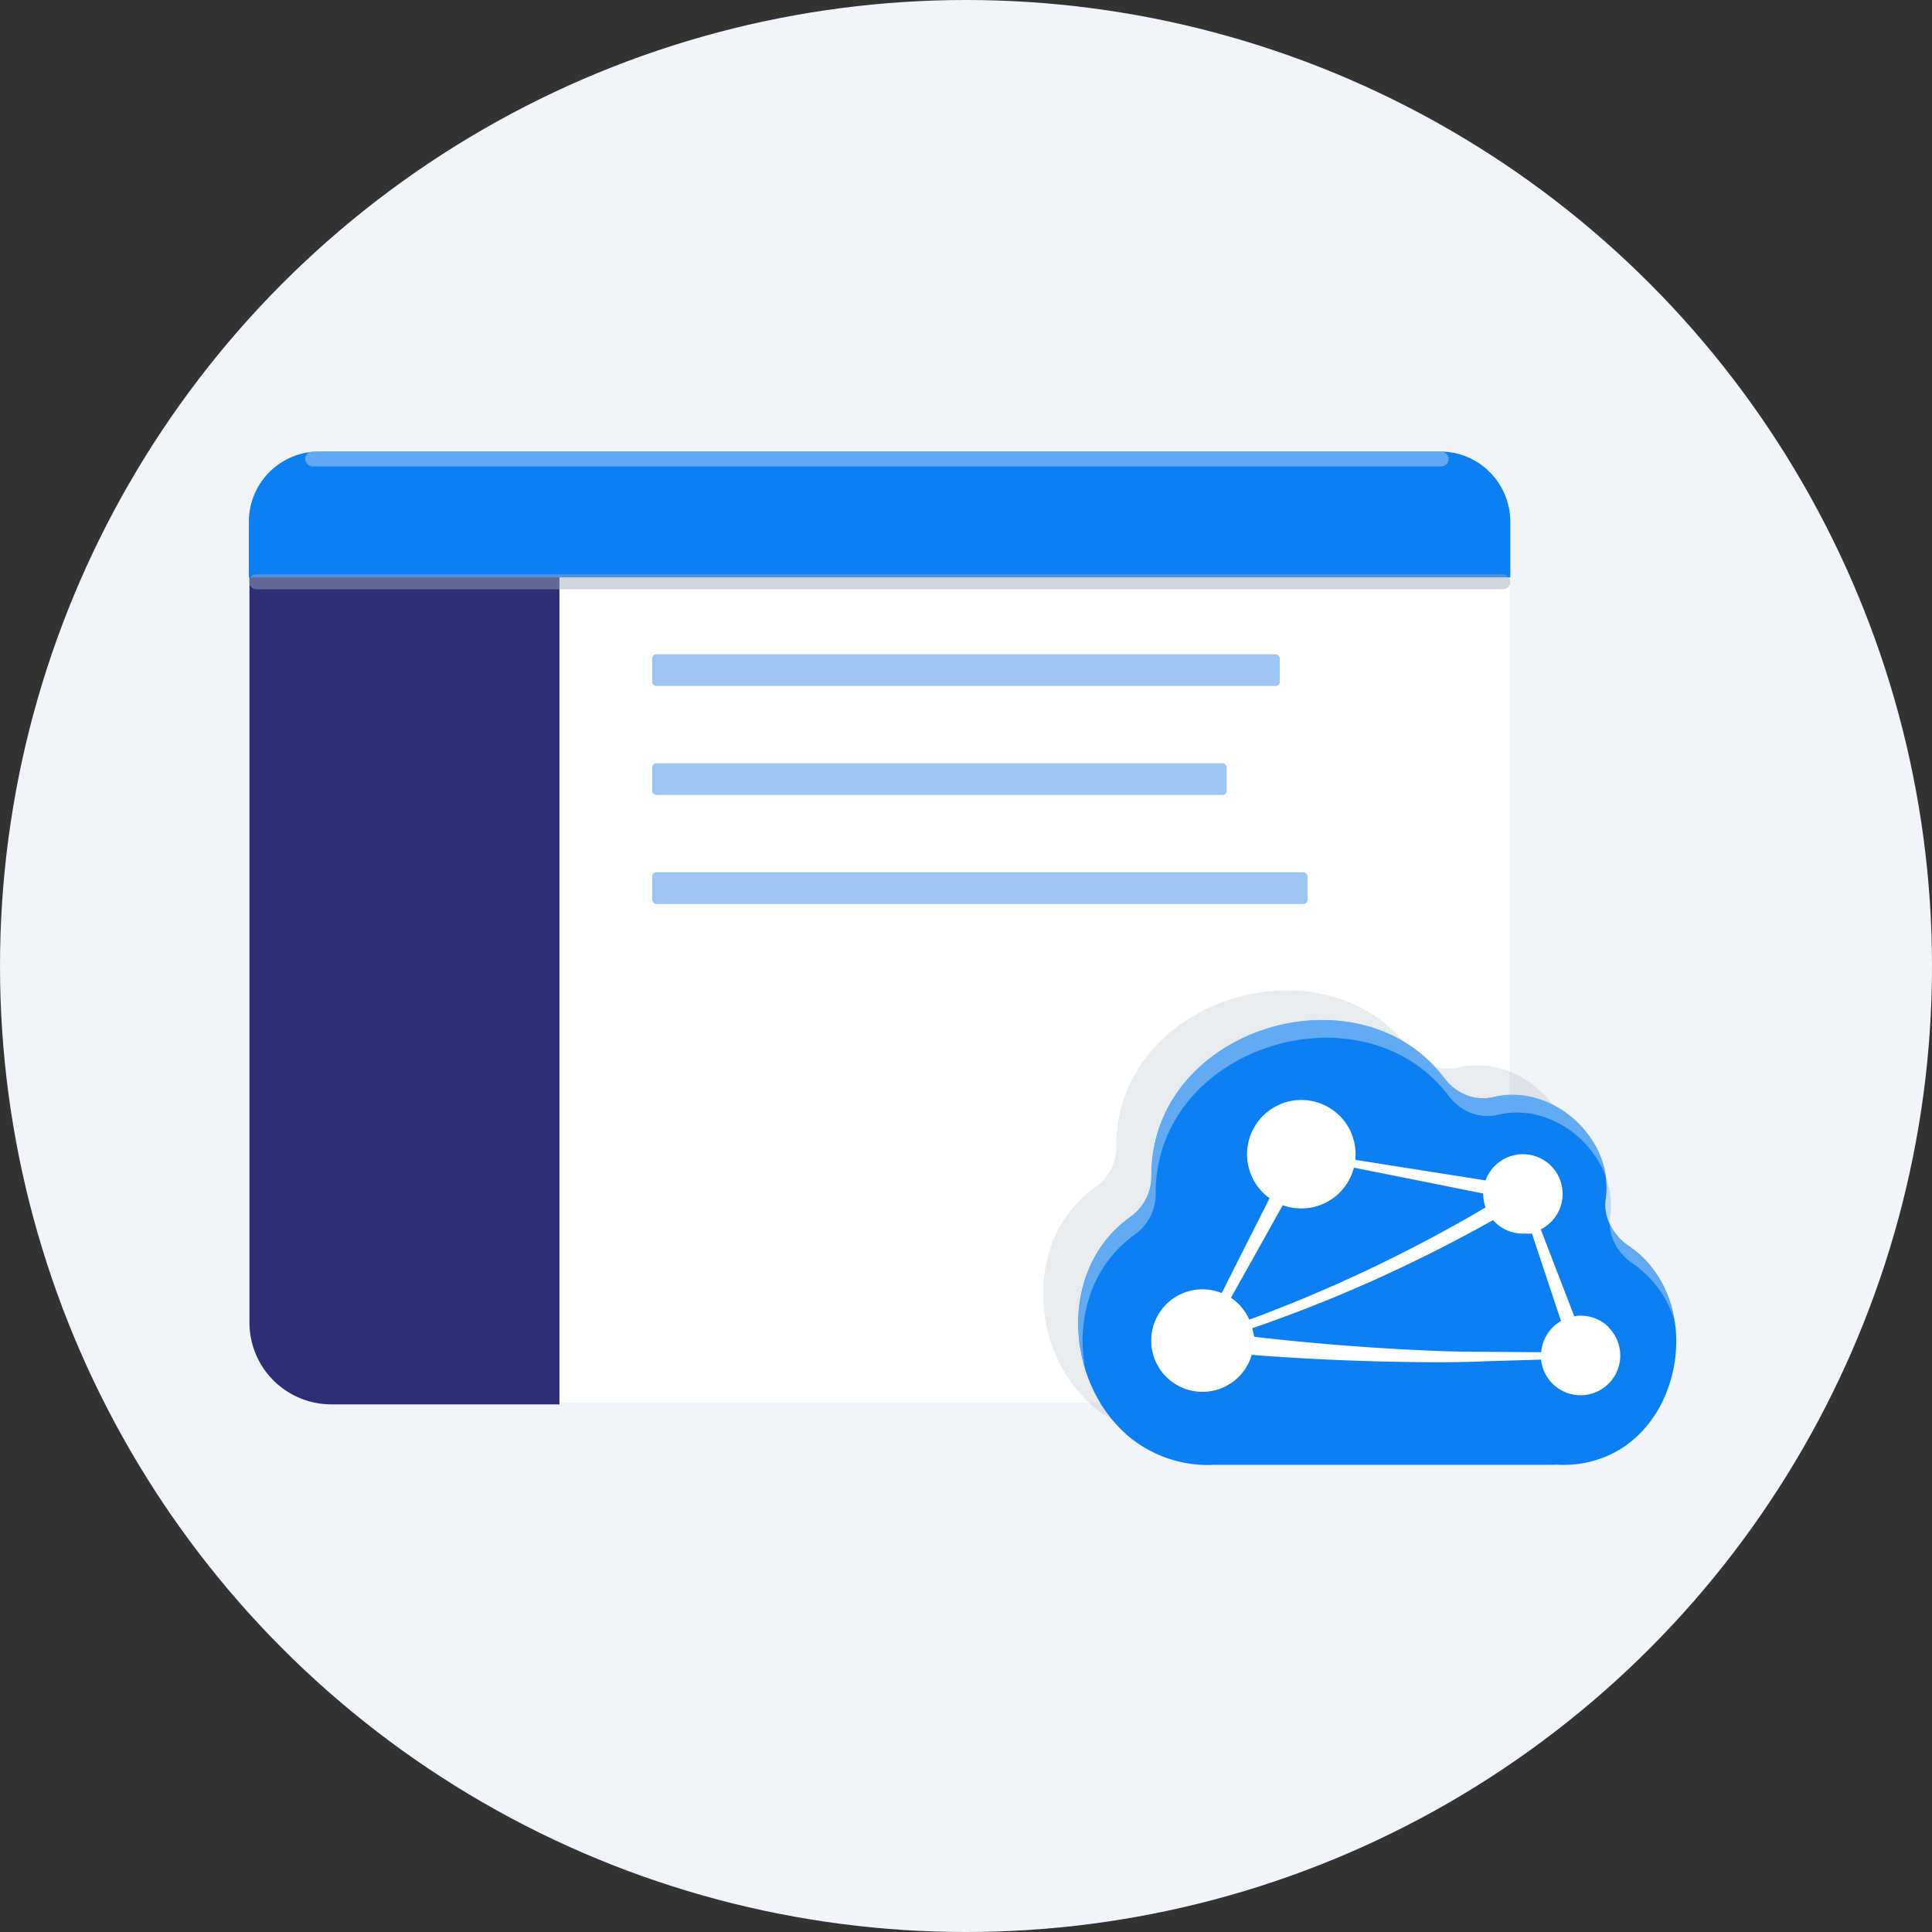 <svg xmlns="http://www.w3.org/2000/svg" viewBox="0 0 753.74 753.74"><rect x="0" y="0" width="753.74" height="753.74" fill="#333333" stroke="none"/><defs><style>.cls-1{isolation:isolate;}.cls-2{fill:#f1f4f8;}.cls-3{fill:#fff;}.cls-4,.cls-7{fill:#9dc7f2;}.cls-5{fill:#2e2e76;}.cls-6{fill:#0c7ff2;}.cls-10,.cls-7{mix-blend-mode:soft-light;opacity:0.59;}.cls-8,.cls-9{fill:#9caab8;mix-blend-mode:multiply;}.cls-8{opacity:0.48;}.cls-9{opacity:0.22;}</style></defs><g class="cls-1"><g id="Layer_2" data-name="Layer 2"><g id="Layer_1-2" data-name="Layer 1"><circle class="cls-2" cx="376.87" cy="376.87" r="376.87"></circle><path class="cls-3" d="M589,220.32v291A35.94,35.94,0,0,1,553,547.22H134.54A35.94,35.94,0,0,1,98.6,511.28v-291Z"></path><rect class="cls-4" x="254.45" y="255.26" width="244.84" height="12.36" rx="1.6"></rect><rect class="cls-4" x="254.45" y="297.78" width="224.15" height="12.36" rx="1.6"></rect><rect class="cls-4" x="254.45" y="340.3" width="255.68" height="12.36" rx="1.6"></rect><path class="cls-5" d="M97.33,205.89H218.26a0,0,0,0,1,0,0v342a0,0,0,0,1,0,0h-89a31.94,31.94,0,0,1-31.94-31.94v-310A0,0,0,0,1,97.33,205.89Z"></path><path class="cls-6" d="M124.49,176.14H561.81a27.4,27.4,0,0,1,27.4,27.4v21.71a0,0,0,0,1,0,0H97.09a0,0,0,0,1,0,0V203.54a27.4,27.4,0,0,1,27.4-27.4Z"></path><rect class="cls-7" x="119.04" y="176.14" width="446.14" height="5.84" rx="2.92"></rect><rect class="cls-8" x="97.09" y="224.06" width="492.12" height="5.84" rx="2.92"></rect><path class="cls-9" d="M638,527.1a51.73,51.73,0,0,1-2.15,6c-4.33,10.07-11.83,18.62-22.14,23.22a42.58,42.58,0,0,1-16.06,3.64c-1.59.06-3.22,0-4.9-.07v.07h-133A48,48,0,0,1,421.66,544c-.2-.21-.4-.43-.59-.66l-.65-.75c-.93-1.09-1.8-2.23-2.63-3.41-.29-.39-.56-.79-.83-1.2-.61-.88-1.17-1.78-1.71-2.69-.27-.44-.52-.9-.77-1.34a3.84,3.84,0,0,1-.22-.39l-.52-1c-.24-.46-.48-.92-.7-1.38l-.58-1.21a58.74,58.74,0,0,1-2.85-7.48c-6.44-21-1.55-45.57,17.65-59.29a19.66,19.66,0,0,0,6.05-6.92,18.9,18.9,0,0,0,2.18-8.9c-.17-28.94,20.05-49.6,44.48-57.47s53.12-3,69.88,19.24a19.86,19.86,0,0,0,8.54,6.53,17.71,17.71,0,0,0,10.6.77c11.52-2.79,23.31,1.29,31.79,9,.4.36.8.73,1.18,1.11s.56.56.83.85c.13.13.25.26.37.4l.9,1a.81.81,0,0,0,.12.14c.34.4.67.81,1,1.22s.68.87,1,1.31.62.89.92,1.33.6.9.87,1.36.56.93.81,1.4a33,33,0,0,1,4,20.7,16,16,0,0,0-.16,2.66,17.36,17.36,0,0,0,1.95,7.65,21.42,21.42,0,0,0,7.12,7.95c11.35,7.76,17.26,20.1,18.34,33A53.86,53.86,0,0,1,638,527.1Z"></path><path class="cls-6" d="M651.73,538.62a53.67,53.67,0,0,1-2.15,6c-4.33,10.07-11.84,18.62-22.15,23.22a42.53,42.53,0,0,1-16,3.64c-1.6.06-3.23,0-4.9-.07v.07h-133a48,48,0,0,1-38.16-15.91l-.59-.66-.64-.75q-1.39-1.64-2.63-3.41c-.29-.39-.57-.79-.83-1.2-.61-.88-1.18-1.78-1.72-2.69-.26-.44-.51-.9-.77-1.34l-.22-.39-.52-1c-.24-.46-.48-.92-.7-1.38s-.39-.81-.57-1.21a60.34,60.34,0,0,1-2.86-7.48c-6.43-21-1.55-45.57,17.66-59.29a19.76,19.76,0,0,0,6.05-6.92,18.89,18.89,0,0,0,2.17-8.9c-.17-28.94,20.05-49.6,44.49-57.47s53.12-3,69.88,19.24a19.86,19.86,0,0,0,8.54,6.53,17.69,17.69,0,0,0,10.59.77c11.52-2.79,23.32,1.29,31.8,9q.6.54,1.17,1.11c.29.28.56.56.84.85.13.13.24.26.37.4l.9,1a.49.49,0,0,0,.11.14c.35.4.68.81,1,1.22s.68.87,1,1.31.63.89.92,1.33.6.9.88,1.36.55.93.81,1.4a33.08,33.08,0,0,1,4,20.7,16,16,0,0,0-.17,2.66,17.49,17.49,0,0,0,2,7.65,21.59,21.59,0,0,0,7.12,7.95c11.35,7.76,17.27,20.1,18.35,33A53.86,53.86,0,0,1,651.73,538.62Z"></path><g class="cls-10"><path class="cls-4" d="M622.49,447.11a34.6,34.6,0,0,1,4,12.08,34.51,34.51,0,0,0-2.32-5.15c-.26-.47-.53-.93-.81-1.4s-.57-.92-.88-1.36-.59-.89-.92-1.33-.65-.87-1-1.31-.66-.82-1-1.22a.49.49,0,0,1-.11-.14l-.9-1c-.13-.14-.24-.27-.37-.4-.28-.29-.55-.57-.84-.85s-.77-.75-1.17-1.11c-8.48-7.71-20.28-11.79-31.8-9a17.61,17.61,0,0,1-10.59-.77,19.86,19.86,0,0,1-8.54-6.53c-16.76-22.2-45.44-27.11-69.88-19.24s-44.66,28.53-44.49,57.47a18.89,18.89,0,0,1-2.17,8.9,19.76,19.76,0,0,1-6,6.92c-17.15,12.25-22.88,33.19-19.33,52.45l0-.09c-6.43-21-1.55-45.57,17.66-59.29a19.76,19.76,0,0,0,6.05-6.92,18.89,18.89,0,0,0,2.17-8.9c-.17-28.94,20.05-49.6,44.49-57.47s53.12-3,69.88,19.24a19.86,19.86,0,0,0,8.54,6.53,17.69,17.69,0,0,0,10.59.77c11.52-2.79,23.32,1.29,31.8,9q.6.54,1.17,1.11c.29.28.56.56.84.85.13.13.24.26.37.4l.9,1a.49.49,0,0,0,.11.14c.35.4.68.81,1,1.22s.68.87,1,1.31.63.89.92,1.33.6.9.88,1.36S622.23,446.64,622.49,447.11Z"></path><path class="cls-4" d="M653.18,514.84A41.62,41.62,0,0,0,637.07,493a21.59,21.59,0,0,1-7.12-7.95,17.56,17.56,0,0,1-1.94-7.43l.24.5a21.59,21.59,0,0,0,7.12,7.95C645.47,493,651.27,503.51,653.18,514.84Z"></path></g><g class="cls-10"><path class="cls-4" d="M628.17,474.74a16,16,0,0,0-.17,2.66c0,.08,0,.15,0,.22a17.24,17.24,0,0,1-1.71-7.15,16,16,0,0,1,.17-2.66,31.13,31.13,0,0,0,0-8.62A32.12,32.12,0,0,1,628.17,474.74Z"></path></g><path class="cls-3" d="M627.68,517.83a15.53,15.53,0,0,0-13.52-4.33l-6.55-17-6.5-16.88a15.49,15.49,0,1,0-17.92-24.79,15.38,15.38,0,0,0-3.62,5.69l-28.29-4.47-22.53-3.56c.07-.72.11-1.46.11-2.2a21.17,21.17,0,1,0-36.13,15,22.26,22.26,0,0,0,2.57,2.18l-9.09,18-9.57,19a20,20,0,1,0,11.69,24.11q8.66.68,17.34,1.19,18.51,1.09,37,1.48,9.27.2,18.53.21c6.17,0,12.35-.11,18.52-.38l18.5-.56,3-.09a15.49,15.49,0,1,0,26.37-12.53ZM490.61,487.78l9.82-17.6a21.33,21.33,0,0,0,7.27,1.28,21.17,21.17,0,0,0,20.5-15.92L550.56,460l28.09,5.63v.13a15.54,15.54,0,0,0,.93,5.3q-23,13.55-47.19,24.93-22,10.37-45,18.85a20.08,20.08,0,0,0-7.16-8.54Zm107.61,39.75-18.46-.14c-6.14,0-12.29-.09-18.43-.32s-12.29-.54-18.42-.89q-18.4-1.08-36.75-2.86-8.36-.81-16.69-1.77a.16.16,0,0,1-.14-.13l-.78-3.22q23.24-8,45.74-18Q558.94,489.22,582.5,476c.22.26.45.5.69.74a15.44,15.44,0,0,0,10.95,4.54h3.36a.26.26,0,0,1,.24.18l5.51,16.62L609,515.36a15.23,15.23,0,0,0-3.22,2.47,15.42,15.42,0,0,0-4.49,9.72Z"></path></g></g></g></svg>
